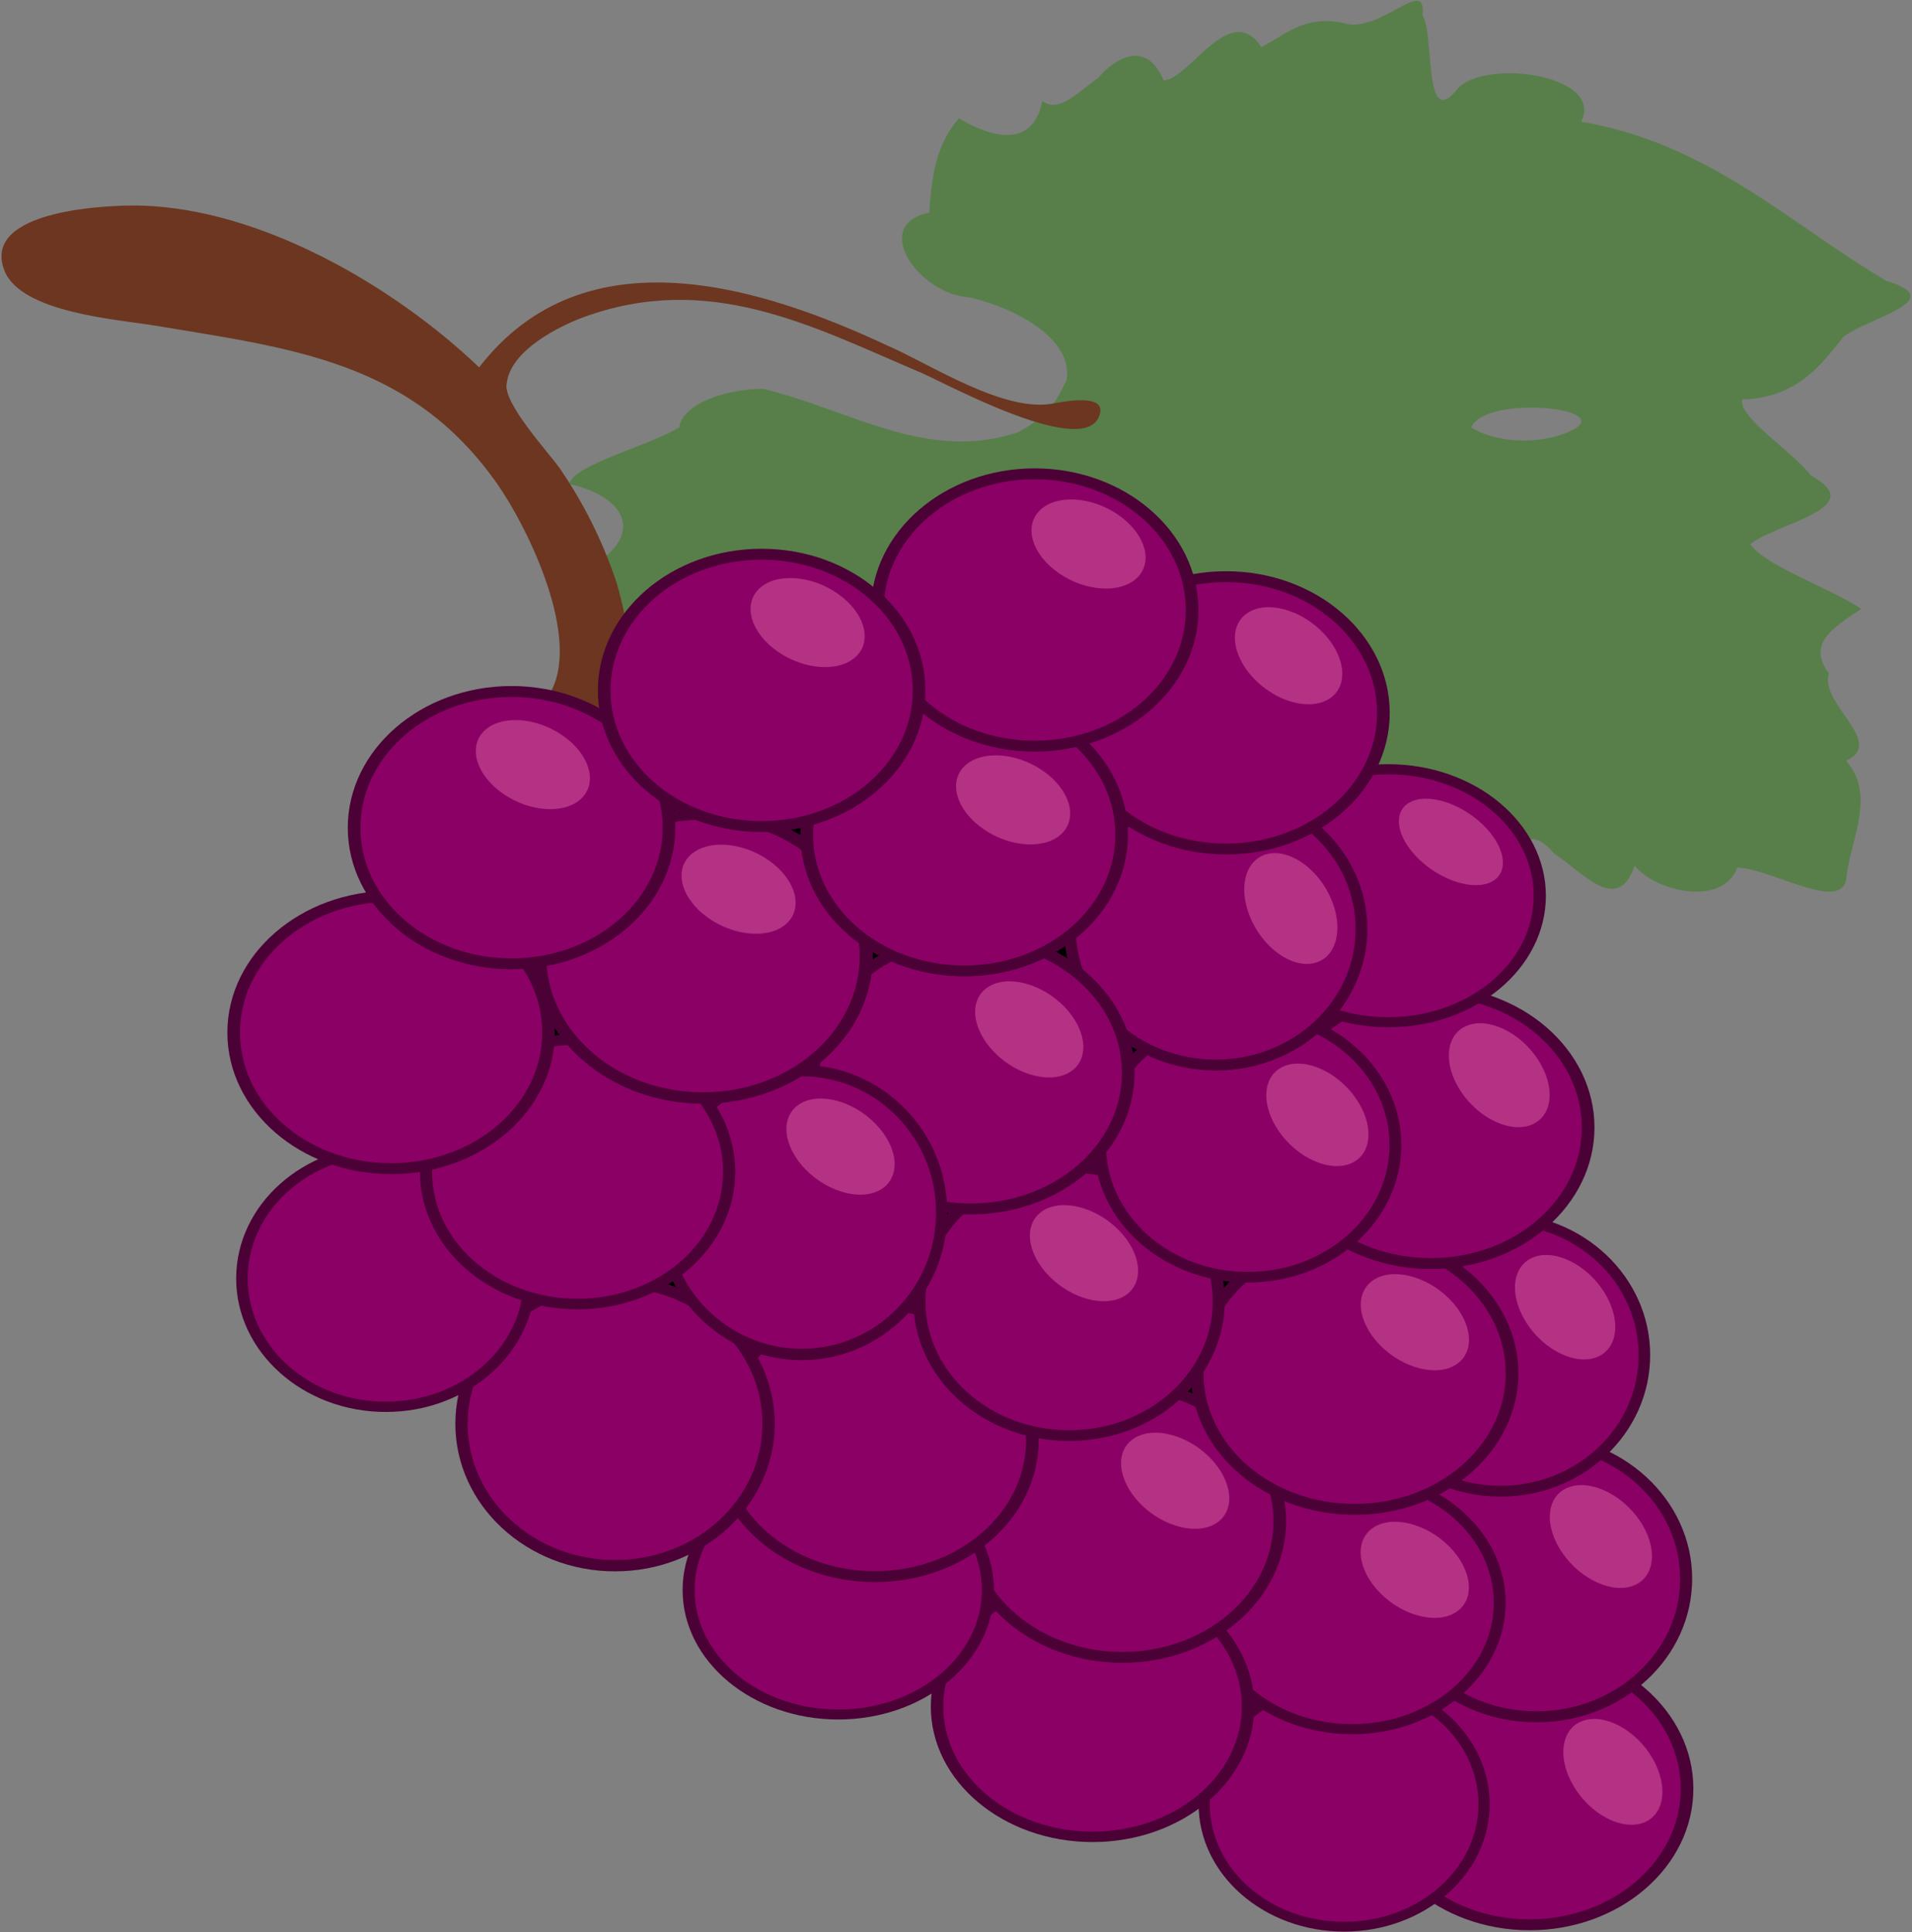 <?xml version="1.0" encoding="UTF-8" standalone="no"?>
<!-- Created with Inkscape (http://www.inkscape.org/) -->
<svg xmlns:dc="http://purl.org/dc/elements/1.1/" xmlns:cc="http://creativecommons.org/ns#" xmlns:rdf="http://www.w3.org/1999/02/22-rdf-syntax-ns#" xmlns:svg="http://www.w3.org/2000/svg" xmlns="http://www.w3.org/2000/svg" xmlns:xlink="http://www.w3.org/1999/xlink" xmlns:sodipodi="http://sodipodi.sourceforge.net/DTD/sodipodi-0.dtd" xmlns:inkscape="http://www.inkscape.org/namespaces/inkscape" inkscape:export-ydpi="72.000000" inkscape:export-xdpi="72.000000" inkscape:export-filename="P:\tmp\Cliparts Stocker\grape.png" sodipodi:docbase="/datas/Projs/Cliparts Stocker" sodipodi:docname="grape.svg" height="382" width="378" inkscape:version="0.46" sodipodi:version="0.32" id="svg1" inkscape:output_extension="org.inkscape.output.svg.inkscape" version="1.0">
  <rect width="100%" height="100%" fill="#808080" stroke="none"/>
  <defs id="defs3">
    <linearGradient id="linearGradient5521">
      <stop id="stop5522" offset="0" style="stop-color: rgb(55, 54, 32); stop-opacity: 0.784;"/>
      <stop id="stop5523" offset="1" style="stop-color: rgb(108, 54, 32); stop-opacity: 0;"/>
    </linearGradient>
    <linearGradient id="linearGradient3606">
      <stop id="stop3607" offset="0" style="stop-color: rgb(153, 60, 13); stop-opacity: 0.546;"/>
      <stop id="stop3608" offset="1" style="stop-color: rgb(145, 113, 60); stop-opacity: 0.268;"/>
    </linearGradient>
    <linearGradient id="linearGradient3592">
      <stop id="stop3593" offset="0" style="stop-color: rgb(166, 126, 13); stop-opacity: 0.887;"/>
      <stop id="stop3594" offset="1" style="stop-color: rgb(75, 150, 54); stop-opacity: 0.351;"/>
    </linearGradient>
    <linearGradient id="linearGradient6743">
      <stop id="stop6744" offset="0" style="stop-color: rgb(0, 0, 0); stop-opacity: 0.351;"/>
      <stop id="stop6745" offset="1" style="stop-color: rgb(255, 255, 255); stop-opacity: 0.01;"/>
    </linearGradient>
    <radialGradient fy="42.363" fx="428.588" r="162.686" cy="42.363" cx="428.588" id="radialGradient6779" xlink:href="#linearGradient3606" inkscape:collect="always" gradientTransform="scale(1.09, 0.918)" gradientUnits="userSpaceOnUse"/>
    <linearGradient inkscape:collect="always" xlink:href="#linearGradient5521" id="linearGradient2497" gradientUnits="userSpaceOnUse" gradientTransform="matrix(1.445, 0, 0, 0.692, -205.979, 12.802)" x1="191.512" y1="137.638" x2="263.304" y2="85.968"/>
    <linearGradient inkscape:collect="always" xlink:href="#linearGradient6743" id="linearGradient2537" gradientUnits="userSpaceOnUse" gradientTransform="matrix(1.142, 0, 0, 0.875, -205.979, 12.802)" x1="476.08" y1="120.731" x2="215.718" y2="0.122"/>
    <radialGradient inkscape:collect="always" xlink:href="#linearGradient3592" id="radialGradient2540" gradientUnits="userSpaceOnUse" gradientTransform="matrix(1.142, 0, 0, 0.875, -205.979, 12.802)" cx="368.873" cy="67.736" fx="368.873" fy="67.736" r="173.748"/>
    <radialGradient inkscape:collect="always" xlink:href="#linearGradient3606" id="radialGradient2547" gradientUnits="userSpaceOnUse" gradientTransform="matrix(1.451, -1.251, 1.289, 0.783, 228.882, 92.104)" cx="93.082" cy="85.563" fx="93.082" fy="85.563" r="43.404"/>
    <radialGradient inkscape:collect="always" xlink:href="#linearGradient3606" id="radialGradient2553" gradientUnits="userSpaceOnUse" gradientTransform="matrix(3.218, -2.777, 0.581, 0.353, 228.882, 92.104)" cx="42.075" cy="147.228" fx="42.075" fy="147.228" r="19.707"/>
    <radialGradient inkscape:collect="always" xlink:href="#linearGradient3606" id="radialGradient2559" gradientUnits="userSpaceOnUse" gradientTransform="matrix(0.389, -0.335, 4.813, 2.923, 228.882, 92.104)" cx="253.931" cy="26.283" fx="253.931" fy="26.283" r="24.037"/>
    <radialGradient inkscape:collect="always" xlink:href="#linearGradient3606" id="radialGradient2565" gradientUnits="userSpaceOnUse" gradientTransform="matrix(1.091, -0.941, 1.714, 1.041, 228.882, 92.104)" cx="62.223" cy="67.767" fx="62.223" fy="67.767" r="45.731"/>
    <radialGradient inkscape:collect="always" xlink:href="#linearGradient3606" id="radialGradient2571" gradientUnits="userSpaceOnUse" gradientTransform="matrix(3.582, -3.09, 0.522, 0.317, 228.882, 92.104)" cx="17.184" cy="175.217" fx="17.184" fy="175.217" r="17.117"/>
    <radialGradient inkscape:collect="always" xlink:href="#linearGradient3592" id="radialGradient3770" gradientUnits="userSpaceOnUse" gradientTransform="matrix(1.142, 0, 0, 0.875, -205.979, 12.802)" cx="368.873" cy="67.736" fx="368.873" fy="67.736" r="173.748"/>
    <linearGradient inkscape:collect="always" xlink:href="#linearGradient6743" id="linearGradient3772" gradientUnits="userSpaceOnUse" gradientTransform="matrix(1.142, 0, 0, 0.875, -205.979, 12.802)" x1="476.08" y1="120.731" x2="215.718" y2="0.122"/>
    <radialGradient inkscape:collect="always" xlink:href="#linearGradient3606" id="radialGradient3774" gradientUnits="userSpaceOnUse" gradientTransform="matrix(0.389, -0.335, 4.813, 2.923, 228.882, 92.104)" cx="253.931" cy="26.283" fx="253.931" fy="26.283" r="24.037"/>
    <radialGradient inkscape:collect="always" xlink:href="#linearGradient3606" id="radialGradient3776" gradientUnits="userSpaceOnUse" gradientTransform="matrix(1.451, -1.251, 1.289, 0.783, 228.882, 92.104)" cx="93.082" cy="85.563" fx="93.082" fy="85.563" r="43.404"/>
    <radialGradient inkscape:collect="always" xlink:href="#linearGradient3606" id="radialGradient3778" gradientUnits="userSpaceOnUse" gradientTransform="matrix(3.218, -2.777, 0.581, 0.353, 228.882, 92.104)" cx="42.075" cy="147.228" fx="42.075" fy="147.228" r="19.707"/>
    <radialGradient inkscape:collect="always" xlink:href="#linearGradient3606" id="radialGradient3780" gradientUnits="userSpaceOnUse" gradientTransform="matrix(3.582, -3.09, 0.522, 0.317, 228.882, 92.104)" cx="17.184" cy="175.217" fx="17.184" fy="175.217" r="17.117"/>
    <radialGradient inkscape:collect="always" xlink:href="#linearGradient3606" id="radialGradient3782" gradientUnits="userSpaceOnUse" gradientTransform="matrix(1.091, -0.941, 1.714, 1.041, 228.882, 92.104)" cx="62.223" cy="67.767" fx="62.223" fy="67.767" r="45.731"/>
    <radialGradient inkscape:collect="always" xlink:href="#linearGradient3606" id="radialGradient3784" gradientUnits="userSpaceOnUse" gradientTransform="scale(1.09, 0.918)" cx="428.588" cy="42.363" fx="428.588" fy="42.363" r="162.686"/>
    <linearGradient inkscape:collect="always" xlink:href="#linearGradient5521" id="linearGradient3786" gradientUnits="userSpaceOnUse" gradientTransform="matrix(1.445, 0, 0, 0.692, -205.979, 12.802)" x1="191.512" y1="137.638" x2="263.304" y2="85.968"/>
  </defs>
  <sodipodi:namedview inkscape:current-layer="svg1" inkscape:window-y="-4" inkscape:window-x="-4" inkscape:window-height="1003" inkscape:window-width="1680" inkscape:cy="191" inkscape:cx="189" inkscape:zoom="2.1125654" inkscape:pageshadow="2" inkscape:pageopacity="0.0" borderopacity="1.0" bordercolor="#666666" pagecolor="#ffffff" id="base" showgrid="false"/>
  <g id="g3682" transform="translate(-3.20091e-06, 0.034)">
    <path sodipodi:nodetypes="ccccccccccccccccccccccccccccccccccccccccccccccccccccc" id="path5" d="M 201.296,85.42 C 183.297,91.415 168.244,81.037 150.86,76.821 C 142.864,76.926 134.888,79.973 134.298,84.464 C 128.058,88.199 113.284,91.863 112.547,95.643 C 123.513,98.155 127.031,105.034 118.204,111.142 C 112.149,116.736 104.175,122.744 118.559,123.926 C 122.856,127.505 116.304,141.275 121.2,141.227 C 131.241,138.525 124.715,148.847 131.84,151.21 C 133.948,155.264 130.318,166.269 140.283,158.9 C 148.667,152.6 165.233,144.513 174.28,145.716 C 169.412,151.523 160.901,156.537 162.074,163.969 C 160.005,169.199 162.579,169.308 167.597,171.25 C 166.511,177.464 175.202,193.728 185.142,184.721 C 194.407,181.679 192.994,197.501 204.615,195.502 C 215.014,190.835 221.423,201.226 228.67,201.877 C 232.929,194.397 239.953,197.929 245.63,202.496 C 253.909,196.959 270.413,209.181 273.104,203.11 C 273.009,196.778 266.528,188.275 275.365,185.827 C 268.184,180.293 261.735,174.152 259.843,166.365 C 259.21,158.92 263.774,175.067 268.952,167.633 C 276.602,168.544 284.962,178.69 291.197,176.078 C 296.39,172.592 300.486,160.408 307.154,168.621 C 313.191,172.604 319.705,180.844 323.177,171.13 C 327.424,176.305 340.615,179.257 343.467,171.472 C 350.46,171.71 364.922,181.021 365.084,172.963 C 366.159,165.204 370.768,156.94 364.97,150.345 C 372.921,146.707 359.707,139.24 361.559,133.069 C 357.191,127.149 362.355,124.104 367.985,120.325 C 361.415,116.063 348.822,111.745 346.022,107.517 C 351.71,103.205 369.661,100.339 358.046,93.988 C 354.391,89.21 343.619,82.484 344.438,78.932 C 355.606,78.626 360.345,71.619 364.515,66.494 C 369.233,62.818 385.748,59.322 372.923,55.486 C 353.803,44.197 337.815,28.3 312.588,24.018 C 317.432,14.467 291.935,11.219 287.595,18.204 C 281.42,25.045 283.62,6.747 281.244,3.011 C 282.104,-5.171 272.918,6.81 265.566,4.521 C 257.9,2.869 254.101,6.839 249.36,9.297 C 243.235,-0.166 235.112,15.703 230.036,15.875 C 227.305,9.05 221.921,9.872 217.058,15.386 C 212.815,18.509 209.138,22.346 206.069,19.901 C 204.383,28.516 197.389,27.973 189.6,23.375 C 184.493,28.965 184.115,36.783 183.708,42.006 C 171.964,44.332 181.643,58.222 191.723,58.76 C 201.502,61.078 212.148,67.213 210.876,75.066 C 208.402,80.225 206.821,82.311 201.296,85.42 z M 290.847,84.475 C 293.876,77.479 323.303,80.978 308.433,85.98 C 302.728,87.754 295.73,87.382 290.847,84.475 z M 238.424,142.871 C 243.764,140.678 251.867,135.127 248.527,143.483 C 247.887,147.11 249.382,155.986 244.323,148.756 C 242.357,146.794 240.391,144.833 238.424,142.871 z" style="fill: rgb(88, 127, 74); fill-opacity: 1; stroke: none;"/>
    <path sodipodi:nodetypes="ccccccccccccccccccccccccccccccccccccccccccccccccccccc" id="path2960" d="M 201.296,85.42 C 183.297,91.415 168.244,81.037 150.86,76.821 C 142.864,76.926 134.888,79.973 134.298,84.464 C 128.058,88.199 113.284,91.863 112.547,95.643 C 123.513,98.155 127.031,105.034 118.204,111.142 C 112.149,116.736 104.175,122.744 118.559,123.926 C 122.856,127.505 116.304,141.275 121.2,141.227 C 131.241,138.525 124.715,148.847 131.84,151.21 C 133.948,155.264 130.318,166.269 140.283,158.9 C 148.667,152.6 165.233,144.513 174.28,145.716 C 169.412,151.523 160.901,156.537 162.074,163.969 C 160.005,169.199 162.579,169.308 167.597,171.25 C 166.511,177.464 175.202,193.728 185.142,184.721 C 194.407,181.679 192.994,197.501 204.615,195.502 C 215.014,190.835 221.423,201.226 228.67,201.877 C 232.929,194.397 239.953,197.929 245.63,202.496 C 253.909,196.959 270.413,209.181 273.104,203.11 C 273.009,196.778 266.528,188.275 275.365,185.827 C 268.184,180.293 261.735,174.152 259.843,166.365 C 259.21,158.92 263.774,175.067 268.952,167.633 C 276.602,168.544 284.962,178.69 291.197,176.078 C 296.39,172.592 300.486,160.408 307.154,168.621 C 313.191,172.604 319.705,180.844 323.177,171.13 C 327.424,176.305 340.615,179.257 343.467,171.472 C 350.46,171.71 364.922,181.021 365.084,172.963 C 366.159,165.204 370.768,156.94 364.97,150.345 C 372.921,146.707 359.707,139.24 361.559,133.069 C 357.191,127.149 362.355,124.104 367.985,120.325 C 361.415,116.063 348.822,111.745 346.022,107.517 C 351.71,103.205 369.661,100.339 358.046,93.988 C 354.391,89.21 343.619,82.484 344.438,78.932 C 355.606,78.626 360.345,71.619 364.515,66.494 C 369.233,62.818 385.748,59.322 372.923,55.486 C 353.803,44.197 337.815,28.3 312.588,24.018 C 317.432,14.467 291.935,11.219 287.595,18.204 C 281.42,25.045 283.62,6.747 281.244,3.011 C 282.104,-5.171 272.918,6.81 265.566,4.521 C 257.9,2.869 254.101,6.839 249.36,9.297 C 243.235,-0.166 235.112,15.703 230.036,15.875 C 227.305,9.05 221.921,9.872 217.058,15.386 C 212.815,18.509 209.138,22.346 206.069,19.901 C 204.383,28.516 197.389,27.973 189.6,23.375 C 184.493,28.965 184.115,36.783 183.708,42.006 C 171.964,44.332 181.643,58.222 191.723,58.76 C 201.502,61.078 212.148,67.213 210.876,75.066 C 208.402,80.225 206.821,82.311 201.296,85.42 z M 290.847,84.475 C 293.876,77.479 323.303,80.978 308.433,85.98 C 302.728,87.754 295.73,87.382 290.847,84.475 z M 238.424,142.871 C 243.764,140.678 251.867,135.127 248.527,143.483 C 247.887,147.11 249.382,155.986 244.323,148.756 C 242.357,146.794 240.391,144.833 238.424,142.871 z" style="fill: url(#radialGradient3770) rgb(0, 0, 0); fill-opacity: 1; stroke: none;"/>
    <path sodipodi:nodetypes="ccccccccccccccccccccccccccccccccccccccccccccccccccccc" id="path4264" d="M 201.296,85.42 C 183.297,91.415 168.244,81.037 150.86,76.821 C 142.864,76.926 134.888,79.973 134.298,84.464 C 128.058,88.199 113.284,91.863 112.547,95.643 C 123.513,98.155 127.031,105.034 118.204,111.142 C 112.149,116.736 104.175,122.744 118.559,123.926 C 122.856,127.505 116.304,141.275 121.2,141.227 C 131.241,138.525 124.715,148.847 131.84,151.21 C 133.948,155.264 130.318,166.269 140.283,158.9 C 148.667,152.6 165.233,144.513 174.28,145.716 C 169.412,151.523 160.901,156.537 162.074,163.969 C 160.005,169.199 162.579,169.308 167.597,171.25 C 166.511,177.464 175.202,193.728 185.142,184.721 C 194.407,181.679 192.994,197.501 204.615,195.502 C 215.014,190.835 221.423,201.226 228.67,201.877 C 232.929,194.397 239.953,197.929 245.63,202.496 C 253.909,196.959 270.413,209.181 273.104,203.11 C 273.009,196.778 266.528,188.275 275.365,185.827 C 268.184,180.293 261.735,174.152 259.843,166.365 C 259.21,158.92 263.774,175.067 268.952,167.633 C 276.602,168.544 284.962,178.69 291.197,176.078 C 296.39,172.592 300.486,160.408 307.154,168.621 C 313.191,172.604 319.705,180.844 323.177,171.13 C 327.424,176.305 340.615,179.257 343.467,171.472 C 350.46,171.71 364.922,181.021 365.084,172.963 C 366.159,165.204 370.768,156.94 364.97,150.345 C 372.921,146.707 359.707,139.24 361.559,133.069 C 357.191,127.149 362.355,124.104 367.985,120.325 C 361.415,116.063 348.822,111.745 346.022,107.517 C 351.71,103.205 369.661,100.339 358.046,93.988 C 354.391,89.21 343.619,82.484 344.438,78.932 C 355.606,78.626 360.345,71.619 364.515,66.494 C 369.233,62.818 385.748,59.322 372.923,55.486 C 353.803,44.197 337.815,28.3 312.588,24.018 C 317.432,14.467 291.935,11.219 287.595,18.204 C 281.42,25.045 283.62,6.747 281.244,3.011 C 282.104,-5.171 272.918,6.81 265.566,4.521 C 257.9,2.869 254.101,6.839 249.36,9.297 C 243.235,-0.166 235.112,15.703 230.036,15.875 C 227.305,9.05 221.921,9.872 217.058,15.386 C 212.815,18.509 209.138,22.346 206.069,19.901 C 204.383,28.516 197.389,27.973 189.6,23.375 C 184.493,28.965 184.115,36.783 183.708,42.006 C 171.964,44.332 181.643,58.222 191.723,58.76 C 201.502,61.078 212.148,67.213 210.876,75.066 C 208.402,80.225 206.821,82.311 201.296,85.42 z M 290.847,84.475 C 293.876,77.479 323.303,80.978 308.433,85.98 C 302.728,87.754 295.73,87.382 290.847,84.475 z M 238.424,142.871 C 243.764,140.678 251.867,135.127 248.527,143.483 C 247.887,147.11 249.382,155.986 244.323,148.756 C 242.357,146.794 240.391,144.833 238.424,142.871 z" style="fill: url(#linearGradient3772) rgb(0, 0, 0); fill-opacity: 1; stroke: none;"/>
    <path id="path4322" d="M 143.108,134.233 L 283.451,201.383 L 283.451,201.383 L 311.935,353.091 L 136.375,291.413 L 148.286,275.993 L 123.946,265.051 L 63.873,232.222 L 143.108,134.233 z" style="fill: rgb(0, 0, 0); fill-opacity: 1; fill-rule: evenodd; stroke: none; stroke-width: 1pt; stroke-linecap: butt; stroke-linejoin: miter; stroke-opacity: 1;"/>
    <g transform="translate(-205.979, 12.802)" style="fill: none; stroke: url(#radialGradient3784) rgb(0, 0, 0); stroke-width: 1.25; marker-end: none; stroke-miterlimit: 4; stroke-opacity: 1;" id="g3595">
      <path id="path1321" d="M 416.103,68.918 C 415.869,69.128 415.78,69.404 415.863,69.667 C 415.945,69.93 416.19,70.152 416.526,70.268 C 461.521,86.499 530.251,118.523 559.216,148.6 C 559.6,149.007 560.367,149.113 560.931,148.835 C 561.494,148.558 561.64,148.002 561.256,147.594 C 531.725,116.931 462.883,85.019 417.633,68.696 C 417.116,68.493 416.472,68.586 416.103,68.918 L 416.103,68.918 z" style="fill: url(#radialGradient3774) rgb(0, 0, 0); fill-opacity: 1; fill-rule: evenodd; stroke: none; stroke-linecap: round; stroke-linejoin: round; stroke-opacity: 1;"/>
      <path id="path1322" d="M 416.742,69.19 C 416.453,69.547 416.544,70.001 416.962,70.282 C 417.38,70.564 418.012,70.597 418.483,70.363 C 459.449,53.892 510.593,43.497 557.56,46.19 C 558.234,46.233 558.829,45.873 558.889,45.386 C 558.95,44.898 558.453,44.467 557.779,44.423 C 510.183,41.695 458.597,52.193 417.258,68.813 C 417.036,68.898 416.856,69.029 416.742,69.19 L 416.742,69.19 z" style="fill: url(#radialGradient3776) rgb(0, 0, 0); fill-opacity: 1; fill-rule: evenodd; stroke: none; stroke-linecap: round; stroke-linejoin: round; stroke-opacity: 1;"/>
      <path id="path1323" d="M 460.56,13.28 C 441.407,29.719 425.604,48.208 416.376,69.026 C 416.182,69.496 416.551,69.991 417.201,70.131 C 417.851,70.272 418.534,70.004 418.728,69.534 C 430.874,42.134 454.547,18.822 482.452,-1.218 C 482.936,-1.56 482.946,-2.121 482.474,-2.471 C 482.002,-2.822 481.227,-2.829 480.743,-2.487 C 473.721,2.556 466.944,7.8 460.56,13.28 z" style="fill: url(#radialGradient3778) rgb(0, 0, 0); fill-opacity: 1; fill-rule: evenodd; stroke: none; stroke-linecap: round; stroke-linejoin: round; stroke-opacity: 1;"/>
      <path id="path1324" d="M 374.817,97.13 C 362.931,108.166 353.493,120.574 347.596,133.714 C 347.43,134.02 347.512,134.367 347.808,134.615 C 348.105,134.863 348.568,134.972 349.009,134.896 C 349.45,134.821 349.798,134.574 349.91,134.256 C 361.507,108.412 387.214,85.433 418.016,70.08 C 418.567,69.794 418.693,69.24 418.299,68.841 C 417.904,68.443 417.139,68.351 416.588,68.637 C 400.981,76.416 386.702,86.094 374.817,97.13 z" style="fill: url(#radialGradient3780) rgb(0, 0, 0); fill-opacity: 1; fill-rule: evenodd; stroke: none; stroke-linecap: round; stroke-linejoin: round; stroke-opacity: 1;"/>
      <path id="path1325" d="M 416.557,68.733 C 407.759,80.733 407.223,96.511 411.2,112.037 C 415.167,127.526 423.685,142.793 433.374,153.879 C 433.397,153.905 433.405,153.943 433.428,153.969 C 441.243,164.403 446.202,168.912 450.556,176.229 C 450.825,176.678 451.547,176.885 452.168,176.69 C 452.789,176.495 453.074,175.973 452.805,175.523 C 448.315,167.978 443.317,163.476 435.522,153.054 C 435.507,153.045 435.491,153.035 435.475,153.026 C 425.956,142.159 417.494,126.982 413.579,111.698 C 409.665,96.415 410.288,81.027 418.689,69.568 C 418.949,69.289 418.967,68.929 418.737,68.637 C 418.507,68.345 418.069,68.174 417.606,68.194 C 417.143,68.214 416.736,68.423 416.557,68.733 z" style="fill: url(#radialGradient3782) rgb(0, 0, 0); fill-opacity: 1; fill-rule: evenodd; stroke: none; stroke-linecap: round; stroke-linejoin: round; stroke-opacity: 1;"/>
    </g>
    <path id="path2621" d="M 333.493,353.528 C 333.493,368.385 319.544,380.443 302.356,380.443 C 285.168,380.443 271.219,368.385 271.219,353.528 C 271.219,338.671 285.168,326.613 302.356,326.613 C 319.544,326.613 333.493,338.671 333.493,353.528 z" style="fill: rgb(139, 0, 101); fill-opacity: 1; fill-rule: evenodd; stroke: none; stroke-width: 2.324; stroke-linecap: round; stroke-linejoin: round; stroke-miterlimit: 4; stroke-opacity: 1;"/>
    <path id="path4228" d="M 302.402,325.555 C 284.538,325.555 270.027,338.126 270.027,353.568 C 270.027,369.01 284.538,381.553 302.402,381.553 C 320.266,381.553 334.777,369.01 334.777,353.568 C 334.777,338.126 320.266,325.555 302.402,325.555 z M 302.402,327.716 C 318.914,327.716 332.277,339.295 332.277,353.568 C 332.277,367.84 318.914,379.392 302.402,379.392 C 285.891,379.392 272.527,367.84 272.527,353.568 C 272.527,339.295 285.891,327.716 302.402,327.716 z" style="fill: rgb(75, 1, 54); fill-opacity: 1; fill-rule: evenodd; stroke: none; stroke-width: 2.5; stroke-linecap: round; stroke-linejoin: round; stroke-miterlimit: 4; stroke-opacity: 1;"/>
    <path id="path2623" d="M 333.313,312.029 C 333.313,327.098 320.054,339.327 303.716,339.327 C 287.378,339.327 274.118,327.098 274.118,312.029 C 274.118,296.961 287.378,284.731 303.716,284.731 C 320.054,284.731 333.313,296.961 333.313,312.029 z" style="fill: rgb(139, 0, 101); fill-opacity: 1; fill-rule: evenodd; stroke: none; stroke-width: 2.282; stroke-linecap: round; stroke-linejoin: round; stroke-miterlimit: 4; stroke-opacity: 1;"/>
    <path id="path4245" d="M 303.762,283.658 C 286.781,283.658 272.988,296.407 272.988,312.069 C 272.988,327.73 286.781,340.452 303.762,340.452 C 320.743,340.452 334.537,327.73 334.537,312.069 C 334.537,296.407 320.743,283.658 303.762,283.658 z M 303.762,285.85 C 319.457,285.85 332.16,297.593 332.16,312.069 C 332.16,326.544 319.457,338.261 303.762,338.261 C 288.067,338.261 275.364,326.544 275.364,312.069 C 275.364,297.593 288.067,285.85 303.762,285.85 z" style="fill: rgb(75, 1, 54); fill-opacity: 1; fill-rule: evenodd; stroke: none; stroke-width: 2.5; stroke-linecap: round; stroke-linejoin: round; stroke-miterlimit: 4; stroke-opacity: 1;"/>
    <path id="path2625" d="M 293.36,356.58 C 293.36,369.958 280.962,380.816 265.686,380.816 C 250.41,380.816 238.012,369.958 238.012,356.58 C 238.012,343.201 250.41,332.343 265.686,332.343 C 280.962,332.343 293.36,343.201 293.36,356.58 z" style="fill: rgb(139, 0, 101); fill-opacity: 1; fill-rule: evenodd; stroke: none; stroke-width: 2.079; stroke-linecap: round; stroke-linejoin: round; stroke-miterlimit: 4; stroke-opacity: 1;"/>
    <path id="path4248" d="M 265.733,331.394 C 249.856,331.394 236.959,342.713 236.959,356.619 C 236.959,370.524 249.856,381.819 265.733,381.819 C 281.609,381.819 294.506,370.524 294.506,356.619 C 294.506,342.713 281.609,331.394 265.733,331.394 z M 265.733,333.34 C 280.407,333.34 292.284,343.766 292.284,356.619 C 292.284,369.471 280.407,379.873 265.733,379.873 C 251.058,379.873 239.181,369.471 239.181,356.619 C 239.181,343.766 251.058,333.34 265.733,333.34 z" style="fill: rgb(75, 1, 54); fill-opacity: 1; fill-rule: evenodd; stroke: none; stroke-width: 2.5; stroke-linecap: round; stroke-linejoin: round; stroke-miterlimit: 4; stroke-opacity: 1;"/>
    <path id="path2627" d="M 325.06,267.814 C 325.06,282.672 312.318,294.73 296.617,294.73 C 280.917,294.73 268.174,282.672 268.174,267.814 C 268.174,252.957 280.917,240.899 296.617,240.899 C 312.318,240.899 325.06,252.957 325.06,267.814 z" style="fill: rgb(139, 0, 101); fill-opacity: 1; fill-rule: evenodd; stroke: none; stroke-width: 2.222; stroke-linecap: round; stroke-linejoin: round; stroke-miterlimit: 4; stroke-opacity: 1;"/>
    <path id="path4254" d="M 296.664,239.842 C 280.345,239.842 267.09,252.412 267.09,267.854 C 267.09,283.296 280.345,295.84 296.664,295.84 C 312.982,295.84 326.238,283.296 326.238,267.854 C 326.238,252.412 312.982,239.842 296.664,239.842 z M 296.664,242.003 C 311.747,242.003 323.954,253.582 323.954,267.854 C 323.954,282.127 311.747,293.679 296.664,293.679 C 281.581,293.679 269.373,282.127 269.373,267.854 C 269.373,253.582 281.581,242.003 296.664,242.003 z" style="fill: rgb(75, 1, 54); fill-opacity: 1; fill-rule: evenodd; stroke: none; stroke-width: 2.5; stroke-linecap: round; stroke-linejoin: round; stroke-miterlimit: 4; stroke-opacity: 1;"/>
    <path id="path2629" d="M 296.454,316.771 C 296.454,330.573 283.368,341.774 267.243,341.774 C 251.118,341.774 238.031,330.573 238.031,316.771 C 238.031,302.97 251.118,291.769 267.243,291.769 C 283.368,291.769 296.454,302.97 296.454,316.771 z" style="fill: rgb(139, 0, 101); fill-opacity: 1; fill-rule: evenodd; stroke: none; stroke-width: 2.17; stroke-linecap: round; stroke-linejoin: round; stroke-miterlimit: 4; stroke-opacity: 1;"/>
    <path id="path4251" d="M 267.289,290.788 C 250.53,290.788 236.916,302.466 236.916,316.81 C 236.916,331.155 250.53,342.807 267.289,342.807 C 284.049,342.807 297.662,331.155 297.662,316.81 C 297.662,302.466 284.049,290.788 267.289,290.788 z M 267.289,292.796 C 282.78,292.796 295.317,303.552 295.317,316.81 C 295.317,330.069 282.78,340.8 267.289,340.8 C 251.799,340.8 239.261,330.069 239.261,316.81 C 239.261,303.552 251.799,292.796 267.289,292.796 z" style="fill: rgb(75, 1, 54); fill-opacity: 1; fill-rule: evenodd; stroke: none; stroke-width: 2.5; stroke-linecap: round; stroke-linejoin: round; stroke-miterlimit: 4; stroke-opacity: 1;"/>
    <path id="path2631" d="M 246.702,337.288 C 246.702,351.512 232.925,363.056 215.95,363.056 C 198.974,363.056 185.197,351.512 185.197,337.288 C 185.197,323.065 198.974,311.521 215.95,311.521 C 232.925,311.521 246.702,323.065 246.702,337.288 z" style="fill: rgb(139, 0, 101); fill-opacity: 1; fill-rule: evenodd; stroke: none; stroke-width: 2.26; stroke-linecap: round; stroke-linejoin: round; stroke-miterlimit: 4; stroke-opacity: 1;"/>
    <path id="path4260" d="M 215.996,310.51 C 198.353,310.51 184.021,322.544 184.021,337.328 C 184.021,352.111 198.353,364.119 215.996,364.119 C 233.639,364.119 247.971,352.111 247.971,337.328 C 247.971,322.544 233.639,310.51 215.996,310.51 z M 215.996,312.579 C 232.303,312.579 245.502,323.664 245.502,337.328 C 245.502,350.992 232.303,362.051 215.996,362.051 C 199.689,362.051 186.49,350.992 186.49,337.328 C 186.49,323.664 199.689,312.579 215.996,312.579 z" style="fill: rgb(75, 1, 54); fill-opacity: 1; fill-rule: evenodd; stroke: none; stroke-width: 2.5; stroke-linecap: round; stroke-linejoin: round; stroke-miterlimit: 4; stroke-opacity: 1;"/>
    <path id="path2633" d="M 252.977,300.662 C 252.977,315.519 239.028,327.577 221.84,327.577 C 204.653,327.577 190.703,315.519 190.703,300.662 C 190.703,285.804 204.653,273.746 221.84,273.746 C 239.028,273.746 252.977,285.804 252.977,300.662 z" style="fill: rgb(139, 0, 101); fill-opacity: 1; fill-rule: evenodd; stroke: none; stroke-width: 2.324; stroke-linecap: round; stroke-linejoin: round; stroke-miterlimit: 4; stroke-opacity: 1;"/>
    <path id="path4263" d="M 221.887,272.689 C 204.023,272.689 189.512,285.259 189.512,300.701 C 189.512,316.143 204.023,328.687 221.887,328.687 C 239.751,328.687 254.262,316.143 254.262,300.701 C 254.262,285.259 239.751,272.689 221.887,272.689 z M 221.887,274.85 C 238.398,274.85 251.762,286.429 251.762,300.701 C 251.762,314.974 238.398,326.526 221.887,326.526 C 205.376,326.526 192.012,314.974 192.012,300.701 C 192.012,286.429 205.376,274.85 221.887,274.85 z" style="fill: rgb(75, 1, 54); fill-opacity: 1; fill-rule: evenodd; stroke: none; stroke-width: 2.5; stroke-linecap: round; stroke-linejoin: round; stroke-miterlimit: 4; stroke-opacity: 1;"/>
    <path id="path2639" d="M 195.274,314.25 C 195.274,327.84 182.015,338.87 165.677,338.87 C 149.339,338.87 136.079,327.84 136.079,314.25 C 136.079,300.661 149.339,289.631 165.677,289.631 C 182.015,289.631 195.274,300.661 195.274,314.25 z" style="fill: rgb(139, 0, 101); fill-opacity: 1; fill-rule: evenodd; stroke: none; stroke-width: 2.167; stroke-linecap: round; stroke-linejoin: round; stroke-miterlimit: 4; stroke-opacity: 1;"/>
    <path id="path2635" d="M 298.899,271.402 C 298.899,286.259 284.95,298.317 267.762,298.317 C 250.574,298.317 236.625,286.259 236.625,271.402 C 236.625,256.545 250.574,244.487 267.762,244.487 C 284.95,244.487 298.899,256.545 298.899,271.402 z" style="fill: rgb(139, 0, 101); fill-opacity: 1; fill-rule: evenodd; stroke: none; stroke-width: 2.324; stroke-linecap: round; stroke-linejoin: round; stroke-miterlimit: 4; stroke-opacity: 1;"/>
    <path id="path4257" d="M 267.808,243.429 C 249.945,243.429 235.433,256 235.433,271.442 C 235.433,286.884 249.945,299.427 267.808,299.427 C 285.672,299.427 300.183,286.884 300.183,271.442 C 300.183,256 285.672,243.429 267.808,243.429 z M 267.808,245.59 C 284.32,245.59 297.683,257.169 297.683,271.442 C 297.683,285.715 284.32,297.266 267.808,297.266 C 251.297,297.266 237.933,285.715 237.933,271.442 C 237.933,257.169 251.297,245.59 267.808,245.59 z" style="fill: rgb(75, 1, 54); fill-opacity: 1; fill-rule: evenodd; stroke: none; stroke-width: 2.5; stroke-linecap: round; stroke-linejoin: round; stroke-miterlimit: 4; stroke-opacity: 1;"/>
    <path id="path2637" d="M 313.941,222.811 C 313.941,237.669 299.992,249.727 282.804,249.727 C 265.617,249.727 251.667,237.669 251.667,222.811 C 251.667,207.954 265.617,195.896 282.804,195.896 C 299.992,195.896 313.941,207.954 313.941,222.811 z" style="fill: rgb(139, 0, 101); fill-opacity: 1; fill-rule: evenodd; stroke: none; stroke-width: 2.324; stroke-linecap: round; stroke-linejoin: round; stroke-miterlimit: 4; stroke-opacity: 1;"/>
    <path id="path4269" d="M 282.851,194.839 C 264.987,194.839 250.476,207.409 250.476,222.851 C 250.476,238.293 264.987,250.837 282.851,250.837 C 300.715,250.837 315.226,238.293 315.226,222.851 C 315.226,207.409 300.715,194.839 282.851,194.839 z M 282.851,197 C 299.362,197 312.726,208.578 312.726,222.851 C 312.726,237.124 299.362,248.676 282.851,248.676 C 266.339,248.676 252.976,237.124 252.976,222.851 C 252.976,208.578 266.339,197 282.851,197 z" style="fill: rgb(75, 1, 54); fill-opacity: 1; fill-rule: evenodd; stroke: none; stroke-width: 2.5; stroke-linecap: round; stroke-linejoin: round; stroke-miterlimit: 4; stroke-opacity: 1;"/>
    <path id="path4290" d="M 165.723,288.666 C 148.742,288.666 134.949,300.165 134.949,314.289 C 134.949,328.414 148.742,339.888 165.723,339.888 C 182.704,339.888 196.498,328.414 196.498,314.289 C 196.498,300.165 182.704,288.666 165.723,288.666 z M 165.723,290.643 C 181.418,290.643 194.121,301.234 194.121,314.289 C 194.121,327.345 181.418,337.911 165.723,337.911 C 150.028,337.911 137.325,327.345 137.325,314.289 C 137.325,301.234 150.028,290.643 165.723,290.643 z" style="fill: rgb(75, 1, 54); fill-opacity: 1; fill-rule: evenodd; stroke: none; stroke-width: 2.5; stroke-linecap: round; stroke-linejoin: round; stroke-miterlimit: 4; stroke-opacity: 1;"/>
    <path id="path2641" d="M 204.056,284.701 C 204.056,299.558 190.107,311.616 172.919,311.616 C 155.731,311.616 141.782,299.558 141.782,284.701 C 141.782,269.843 155.731,257.785 172.919,257.785 C 190.107,257.785 204.056,269.843 204.056,284.701 z" style="fill: rgb(139, 0, 101); fill-opacity: 1; fill-rule: evenodd; stroke: none; stroke-width: 2.324; stroke-linecap: round; stroke-linejoin: round; stroke-miterlimit: 4; stroke-opacity: 1;"/>
    <path id="path4293" d="M 172.965,256.728 C 155.101,256.728 140.59,269.299 140.59,284.74 C 140.59,300.182 155.101,312.726 172.965,312.726 C 190.829,312.726 205.34,300.182 205.34,284.74 C 205.34,269.299 190.829,256.728 172.965,256.728 z M 172.965,258.889 C 189.477,258.889 202.84,270.468 202.84,284.74 C 202.84,299.013 189.477,310.565 172.965,310.565 C 156.454,310.565 143.09,299.013 143.09,284.74 C 143.09,270.468 156.454,258.889 172.965,258.889 z" style="fill: rgb(75, 1, 54); fill-opacity: 1; fill-rule: evenodd; stroke: none; stroke-width: 2.5; stroke-linecap: round; stroke-linejoin: round; stroke-miterlimit: 4; stroke-opacity: 1;"/>
    <path id="path2643" d="M 151.91,281.382 C 151.91,296.875 138.307,309.448 121.545,309.448 C 104.784,309.448 91.181,296.875 91.181,281.382 C 91.181,265.889 104.784,253.315 121.545,253.315 C 138.307,253.315 151.91,265.889 151.91,281.382 z" style="fill: rgb(139, 0, 101); fill-opacity: 1; fill-rule: evenodd; stroke: none; stroke-width: 2.344; stroke-linecap: round; stroke-linejoin: round; stroke-miterlimit: 4; stroke-opacity: 1;"/>
    <path id="path4287" d="M 121.592,252.211 C 104.171,252.211 90.02,265.32 90.02,281.422 C 90.02,297.524 104.171,310.604 121.592,310.604 C 139.013,310.604 153.164,297.524 153.164,281.422 C 153.164,265.32 139.013,252.211 121.592,252.211 z M 121.592,254.465 C 137.694,254.465 150.726,266.539 150.726,281.422 C 150.726,296.305 137.694,308.351 121.592,308.351 C 105.49,308.351 92.458,296.305 92.458,281.422 C 92.458,266.539 105.49,254.465 121.592,254.465 z" style="fill: rgb(75, 1, 54); fill-opacity: 1; fill-rule: evenodd; stroke: none; stroke-width: 2.5; stroke-linecap: round; stroke-linejoin: round; stroke-miterlimit: 4; stroke-opacity: 1;"/>
    <path id="path2645" d="M 240.903,257.203 C 240.903,271.849 227.645,283.736 211.308,283.736 C 194.972,283.736 181.713,271.849 181.713,257.203 C 181.713,242.558 194.972,230.671 211.308,230.671 C 227.645,230.671 240.903,242.558 240.903,257.203 z" style="fill: rgb(139, 0, 101); fill-opacity: 1; fill-rule: evenodd; stroke: none; stroke-width: 2.25; stroke-linecap: round; stroke-linejoin: round; stroke-miterlimit: 4; stroke-opacity: 1;"/>
    <path id="path4296" d="M 211.355,229.629 C 194.375,229.629 180.583,242.021 180.583,257.243 C 180.583,272.465 194.375,284.831 211.355,284.831 C 228.334,284.831 242.126,272.465 242.126,257.243 C 242.126,242.021 228.334,229.629 211.355,229.629 z M 211.355,231.759 C 227.048,231.759 239.75,243.173 239.75,257.243 C 239.75,271.313 227.048,282.7 211.355,282.7 C 195.661,282.7 182.959,271.313 182.959,257.243 C 182.959,243.173 195.661,231.759 211.355,231.759 z" style="fill: rgb(75, 1, 54); fill-opacity: 1; fill-rule: evenodd; stroke: none; stroke-width: 2.5; stroke-linecap: round; stroke-linejoin: round; stroke-miterlimit: 4; stroke-opacity: 1;"/>
    <path id="path2649" d="M 275.841,226.279 C 275.841,240.714 262.754,252.429 246.629,252.429 C 230.503,252.429 217.416,240.714 217.416,226.279 C 217.416,211.844 230.503,200.129 246.629,200.129 C 262.754,200.129 275.841,211.844 275.841,226.279 z" style="fill: rgb(139, 0, 101); fill-opacity: 1; fill-rule: evenodd; stroke: none; stroke-width: 2.219; stroke-linecap: round; stroke-linejoin: round; stroke-miterlimit: 4; stroke-opacity: 1;"/>
    <path id="path4299" d="M 246.675,199.102 C 229.915,199.102 216.301,211.315 216.301,226.318 C 216.301,241.321 229.915,253.508 246.675,253.508 C 263.435,253.508 277.049,241.321 277.049,226.318 C 277.049,211.315 263.435,199.102 246.675,199.102 z M 246.675,201.202 C 262.166,201.202 274.704,212.451 274.704,226.318 C 274.704,240.185 262.166,251.408 246.675,251.408 C 231.184,251.408 218.646,240.185 218.646,226.318 C 218.646,212.451 231.184,201.202 246.675,201.202 z" style="fill: rgb(75, 1, 54); fill-opacity: 1; fill-rule: evenodd; stroke: none; stroke-width: 2.5; stroke-linecap: round; stroke-linejoin: round; stroke-miterlimit: 4; stroke-opacity: 1;"/>
    <path id="path2651" d="M 304.379,177.016 C 304.379,190.818 290.947,202.018 274.396,202.018 C 257.846,202.018 244.414,190.818 244.414,177.016 C 244.414,163.215 257.846,152.014 274.396,152.014 C 290.947,152.014 304.379,163.215 304.379,177.016 z" style="fill: rgb(139, 0, 101); fill-opacity: 1; fill-rule: evenodd; stroke: none; stroke-width: 2.198; stroke-linecap: round; stroke-linejoin: round; stroke-miterlimit: 4; stroke-opacity: 1;"/>
    <path id="path4266" d="M 274.443,151.034 C 257.241,151.034 243.268,162.711 243.268,177.056 C 243.268,191.4 257.241,203.052 274.443,203.052 C 291.644,203.052 305.617,191.4 305.617,177.056 C 305.617,162.711 291.644,151.034 274.443,151.034 z M 274.443,153.042 C 290.342,153.042 303.21,163.798 303.21,177.056 C 303.21,190.314 290.342,201.044 274.443,201.044 C 258.544,201.044 245.676,190.314 245.676,177.056 C 245.676,163.798 258.544,153.042 274.443,153.042 z" style="fill: rgb(75, 1, 54); fill-opacity: 1; fill-rule: evenodd; stroke: none; stroke-width: 2.5; stroke-linecap: round; stroke-linejoin: round; stroke-miterlimit: 4; stroke-opacity: 1;"/>
    <path id="path2655" d="M 269.13,183.566 C 269.13,198.424 256.215,210.483 240.303,210.483 C 224.391,210.483 211.477,198.424 211.477,183.566 C 211.477,168.707 224.391,156.648 240.303,156.648 C 256.215,156.648 269.13,168.707 269.13,183.566 z" style="fill: rgb(139, 0, 101); fill-opacity: 1; fill-rule: evenodd; stroke: none; stroke-width: 2.237; stroke-linecap: round; stroke-linejoin: round; stroke-miterlimit: 4; stroke-opacity: 1;"/>
    <path id="path4302" d="M 240.35,155.59 C 223.811,155.59 210.377,168.162 210.377,183.605 C 210.377,199.049 223.811,211.593 240.35,211.593 C 256.888,211.593 270.322,199.049 270.322,183.605 C 270.322,168.162 256.888,155.59 240.35,155.59 z M 240.35,157.751 C 255.636,157.751 268.008,169.331 268.008,183.605 C 268.008,197.879 255.636,209.432 240.35,209.432 C 225.064,209.432 212.692,197.879 212.692,183.605 C 212.692,169.331 225.064,157.751 240.35,157.751 z" style="fill: rgb(75, 1, 54); fill-opacity: 1; fill-rule: evenodd; stroke: none; stroke-width: 2.5; stroke-linecap: round; stroke-linejoin: round; stroke-miterlimit: 4; stroke-opacity: 1;"/>
    <path id="path2657" d="M 223.017,212.012 C 223.017,226.869 209.067,238.927 191.88,238.927 C 174.692,238.927 160.743,226.869 160.743,212.012 C 160.743,197.154 174.692,185.096 191.88,185.096 C 209.067,185.096 223.017,197.154 223.017,212.012 z" style="fill: rgb(139, 0, 101); fill-opacity: 1; fill-rule: evenodd; stroke: none; stroke-width: 2.324; stroke-linecap: round; stroke-linejoin: round; stroke-miterlimit: 4; stroke-opacity: 1;"/>
    <path id="path4305" d="M 191.926,184.039 C 174.062,184.039 159.551,196.609 159.551,212.051 C 159.551,227.493 174.062,240.037 191.926,240.037 C 209.79,240.037 224.301,227.493 224.301,212.051 C 224.301,196.609 209.79,184.039 191.926,184.039 z M 191.926,186.2 C 208.437,186.2 221.801,197.779 221.801,212.051 C 221.801,226.324 208.437,237.876 191.926,237.876 C 175.415,237.876 162.051,226.324 162.051,212.051 C 162.051,197.779 175.415,186.2 191.926,186.2 z" style="fill: rgb(75, 1, 54); fill-opacity: 1; fill-rule: evenodd; stroke: none; stroke-width: 2.5; stroke-linecap: round; stroke-linejoin: round; stroke-miterlimit: 4; stroke-opacity: 1;"/>
    <path id="path2659" d="M 186.128,239.646 C 186.128,255.13 173.727,267.696 158.446,267.696 C 143.166,267.696 130.764,255.13 130.764,239.646 C 130.764,224.162 143.166,211.596 158.446,211.596 C 173.727,211.596 186.128,224.162 186.128,239.646 z" style="fill: rgb(139, 0, 101); fill-opacity: 1; fill-rule: evenodd; stroke: none; stroke-width: 2.237; stroke-linecap: round; stroke-linejoin: round; stroke-miterlimit: 4; stroke-opacity: 1;"/>
    <path id="path4308" d="M 158.493,210.492 C 142.611,210.492 129.71,223.593 129.71,239.686 C 129.71,255.779 142.611,268.851 158.493,268.851 C 174.374,268.851 187.275,255.779 187.275,239.686 C 187.275,223.593 174.374,210.492 158.493,210.492 z M 158.493,212.744 C 173.172,212.744 185.053,224.811 185.053,239.686 C 185.053,254.56 173.172,266.599 158.493,266.599 C 143.814,266.599 131.933,254.56 131.933,239.686 C 131.933,224.811 143.814,212.744 158.493,212.744 z" style="fill: rgb(75, 1, 54); fill-opacity: 1; fill-rule: evenodd; stroke: none; stroke-width: 2.5; stroke-linecap: round; stroke-linejoin: round; stroke-miterlimit: 4; stroke-opacity: 1;"/>
    <path id="path2661" d="M 104.66,252.659 C 104.66,266.671 91.917,278.043 76.217,278.043 C 60.516,278.043 47.774,266.671 47.774,252.659 C 47.774,238.646 60.516,227.274 76.217,227.274 C 91.917,227.274 104.66,238.646 104.66,252.659 z" style="fill: rgb(139, 0, 101); fill-opacity: 1; fill-rule: evenodd; stroke: none; stroke-width: 2.157; stroke-linecap: round; stroke-linejoin: round; stroke-miterlimit: 4; stroke-opacity: 1;"/>
    <path id="path4284" d="M 76.263,226.279 C 59.945,226.279 46.689,238.134 46.689,252.698 C 46.689,267.262 59.945,279.092 76.263,279.092 C 92.582,279.092 105.837,267.262 105.837,252.698 C 105.837,238.134 92.582,226.279 76.263,226.279 z M 76.263,228.317 C 91.346,228.317 103.554,239.237 103.554,252.698 C 103.554,266.159 91.346,277.054 76.263,277.054 C 61.181,277.054 48.973,266.159 48.973,252.698 C 48.973,239.237 61.181,228.317 76.263,228.317 z" style="fill: rgb(75, 1, 54); fill-opacity: 1; fill-rule: evenodd; stroke: none; stroke-width: 2.5; stroke-linecap: round; stroke-linejoin: round; stroke-miterlimit: 4; stroke-opacity: 1;"/>
    <path id="path2663" d="M 144.12,231.577 C 144.12,246.012 130.688,257.727 114.138,257.727 C 97.587,257.727 84.155,246.012 84.155,231.577 C 84.155,217.142 97.587,205.427 114.138,205.427 C 130.688,205.427 144.12,217.142 144.12,231.577 z" style="fill: rgb(139, 0, 101); fill-opacity: 1; fill-rule: evenodd; stroke: none; stroke-width: 2.248; stroke-linecap: round; stroke-linejoin: round; stroke-miterlimit: 4; stroke-opacity: 1;"/>
    <path id="path4317" d="M 114.184,204.4 C 96.983,204.4 83.01,216.614 83.01,231.616 C 83.01,246.619 96.983,258.806 114.184,258.806 C 131.386,258.806 145.359,246.619 145.359,231.616 C 145.359,216.614 131.386,204.4 114.184,204.4 z M 114.184,206.5 C 130.083,206.5 142.952,217.75 142.952,231.616 C 142.952,245.483 130.083,256.707 114.184,256.707 C 98.285,256.707 85.417,245.483 85.417,231.616 C 85.417,217.75 98.285,206.5 114.184,206.5 z" style="fill: rgb(75, 1, 54); fill-opacity: 1; fill-rule: evenodd; stroke: none; stroke-width: 2.5; stroke-linecap: round; stroke-linejoin: round; stroke-miterlimit: 4; stroke-opacity: 1;"/>
    <path id="path2665" d="M 108.414,204.051 C 108.414,218.909 94.465,230.967 77.277,230.967 C 60.09,230.967 46.14,218.909 46.14,204.051 C 46.14,189.194 60.09,177.136 77.277,177.136 C 94.465,177.136 108.414,189.194 108.414,204.051 z" style="fill: rgb(139, 0, 101); fill-opacity: 1; fill-rule: evenodd; stroke: none; stroke-width: 2.324; stroke-linecap: round; stroke-linejoin: round; stroke-miterlimit: 4; stroke-opacity: 1;"/>
    <path id="path4311" d="M 77.324,176.078 C 59.46,176.078 44.949,188.649 44.949,204.091 C 44.949,219.533 59.46,232.077 77.324,232.077 C 95.188,232.077 109.699,219.533 109.699,204.091 C 109.699,188.649 95.188,176.078 77.324,176.078 z M 77.324,178.24 C 93.835,178.24 107.199,189.818 107.199,204.091 C 107.199,218.364 93.835,229.915 77.324,229.915 C 60.812,229.915 47.449,218.364 47.449,204.091 C 47.449,189.818 60.812,178.24 77.324,178.24 z" style="fill: rgb(75, 1, 54); fill-opacity: 1; fill-rule: evenodd; stroke: none; stroke-width: 2.5; stroke-linecap: round; stroke-linejoin: round; stroke-miterlimit: 4; stroke-opacity: 1;"/>
    <path id="path2667" d="M 171.226,188.934 C 171.226,204.426 156.761,216.999 138.938,216.999 C 121.115,216.999 106.65,204.426 106.65,188.934 C 106.65,173.442 121.115,160.869 138.938,160.869 C 156.761,160.869 171.226,173.442 171.226,188.934 z" style="fill: rgb(139, 0, 101); fill-opacity: 1; fill-rule: evenodd; stroke: none; stroke-width: 2.417; stroke-linecap: round; stroke-linejoin: round; stroke-miterlimit: 4; stroke-opacity: 1;"/>
    <path id="path4314" d="M 138.984,159.765 C 120.46,159.765 105.412,172.873 105.412,188.974 C 105.412,205.076 120.46,218.155 138.984,218.155 C 157.509,218.155 172.556,205.076 172.556,188.974 C 172.556,172.873 157.509,159.765 138.984,159.765 z M 138.984,162.018 C 156.106,162.018 169.964,174.092 169.964,188.974 C 169.964,203.856 156.106,215.901 138.984,215.901 C 121.862,215.901 108.005,203.856 108.005,188.974 C 108.005,174.092 121.862,162.018 138.984,162.018 z" style="fill: rgb(75, 1, 54); fill-opacity: 1; fill-rule: evenodd; stroke: none; stroke-width: 2.5; stroke-linecap: round; stroke-linejoin: round; stroke-miterlimit: 4; stroke-opacity: 1;"/>
    <path id="path2671" d="M 273.465,140.861 C 273.465,155.718 259.515,167.776 242.328,167.776 C 225.14,167.776 211.191,155.718 211.191,140.861 C 211.191,126.003 225.14,113.945 242.328,113.945 C 259.515,113.945 273.465,126.003 273.465,140.861 z" style="fill: rgb(139, 0, 101); fill-opacity: 1; fill-rule: evenodd; stroke: none; stroke-width: 2.324; stroke-linecap: round; stroke-linejoin: round; stroke-miterlimit: 4; stroke-opacity: 1;"/>
    <path id="path4272" d="M 242.374,112.888 C 224.51,112.888 209.999,125.459 209.999,140.9 C 209.999,156.342 224.51,168.886 242.374,168.886 C 260.238,168.886 274.749,156.342 274.749,140.9 C 274.749,125.459 260.238,112.888 242.374,112.888 z M 242.374,115.049 C 258.885,115.049 272.249,126.628 272.249,140.9 C 272.249,155.173 258.885,166.725 242.374,166.725 C 225.863,166.725 212.499,155.173 212.499,140.9 C 212.499,126.628 225.863,115.049 242.374,115.049 z" style="fill: rgb(75, 1, 54); fill-opacity: 1; fill-rule: evenodd; stroke: none; stroke-width: 2.5; stroke-linecap: round; stroke-linejoin: round; stroke-miterlimit: 4; stroke-opacity: 1;"/>
    <path id="path2673" d="M 221.71,164.961 C 221.71,179.818 207.761,191.876 190.573,191.876 C 173.386,191.876 159.436,179.818 159.436,164.961 C 159.436,150.104 173.386,138.045 190.573,138.045 C 207.761,138.045 221.71,150.104 221.71,164.961 z" style="fill: rgb(139, 0, 101); fill-opacity: 1; fill-rule: evenodd; stroke: none; stroke-width: 2.324; stroke-linecap: round; stroke-linejoin: round; stroke-miterlimit: 4; stroke-opacity: 1;"/>
    <path id="path4275" d="M 190.62,136.988 C 172.756,136.988 158.245,149.559 158.245,165.001 C 158.245,180.442 172.756,192.986 190.62,192.986 C 208.484,192.986 222.995,180.442 222.995,165.001 C 222.995,149.559 208.484,136.988 190.62,136.988 z M 190.62,139.149 C 207.131,139.149 220.495,150.728 220.495,165.001 C 220.495,179.273 207.131,190.825 190.62,190.825 C 174.109,190.825 160.745,179.273 160.745,165.001 C 160.745,150.728 174.109,139.149 190.62,139.149 z" style="fill: rgb(75, 1, 54); fill-opacity: 1; fill-rule: evenodd; stroke: none; stroke-width: 2.5; stroke-linecap: round; stroke-linejoin: round; stroke-miterlimit: 4; stroke-opacity: 1;"/>
    <path id="path2677" d="M 235.647,120.526 C 235.647,135.384 221.697,147.442 204.51,147.442 C 187.322,147.442 173.373,135.384 173.373,120.526 C 173.373,105.669 187.322,93.611 204.51,93.611 C 221.697,93.611 235.647,105.669 235.647,120.526 z" style="fill: rgb(139, 0, 101); fill-opacity: 1; fill-rule: evenodd; stroke: none; stroke-width: 2.324; stroke-linecap: round; stroke-linejoin: round; stroke-miterlimit: 4; stroke-opacity: 1;"/>
    <path id="path7375" d="M 204.556,92.554 C 186.692,92.554 172.181,105.124 172.181,120.566 C 172.181,136.008 186.692,148.552 204.556,148.552 C 222.42,148.552 236.931,136.008 236.931,120.566 C 236.931,105.124 222.42,92.554 204.556,92.554 z M 204.556,94.715 C 221.067,94.715 234.431,106.293 234.431,120.566 C 234.431,134.839 221.067,146.39 204.556,146.39 C 188.045,146.39 174.681,134.839 174.681,120.566 C 174.681,106.293 188.045,94.715 204.556,94.715 z" style="fill: rgb(75, 1, 54); fill-opacity: 1; fill-rule: evenodd; stroke: none; stroke-width: 2.5; stroke-linecap: round; stroke-linejoin: round; stroke-miterlimit: 4; stroke-opacity: 1;"/>
    <path sodipodi:nodetypes="cccccccccccccccccccc" id="path14" d="M 95.72,143.593 L 95.72,144.593 L 139.72,144.593 L 139.72,143.593 C 136.267,141.647 131.78,140.551 129.154,137.449 C 124.817,132.328 123.839,120.664 121.577,114.194 C 118.841,106.366 115.355,99.421 110.691,92.593 C 108.691,89.664 99.11,79.399 100.204,75.604 C 100.978,69.302 110.394,64.485 115.383,62.666 C 139.977,53.699 159.984,64.163 181.313,73.322 C 184.564,74.392 213.819,90.902 217.277,82.314 C 218.648,78.909 214.695,78.549 208.712,79.634 C 198.91,81.926 183.914,71.935 175.609,68.361 C 150.7,56.696 115.664,45.456 94.72,72.593 C 77.986,56.577 51.584,41.194 27.72,40.607 C 21.771,40.461 -3.92,41.332 0.892,53.488 C 4.187,61.811 23.273,63.102 30.72,64.346 C 57.713,68.853 81.27,71.362 98.28,95.593 C 104.402,104.313 115.277,126.607 108.541,137.314 C 106.302,140.873 99.451,142.071 95.72,143.593 z" style="fill: rgb(108, 54, 32); fill-opacity: 1; stroke: none;"/>
    <path sodipodi:nodetypes="cccccccccccccccccccc" id="path5525" d="M 95.72,143.593 L 95.72,144.593 L 139.72,144.593 L 139.72,143.593 C 136.267,141.647 131.78,140.551 129.154,137.449 C 124.817,132.328 123.839,120.664 121.577,114.194 C 118.841,106.366 115.355,99.421 110.691,92.593 C 108.691,89.664 99.11,79.399 100.204,75.604 C 100.978,69.302 110.394,64.485 115.383,62.666 C 139.977,53.699 159.984,64.163 181.313,73.322 C 184.564,74.392 213.819,90.902 217.277,82.314 C 218.648,78.909 214.695,78.549 208.712,79.634 C 198.91,81.926 183.914,71.935 175.609,68.361 C 150.7,56.696 115.664,45.456 94.72,72.593 C 77.986,56.577 51.584,41.194 27.72,40.607 C 21.771,40.461 -3.92,41.332 0.892,53.488 C 4.187,61.811 23.273,63.102 30.72,64.346 C 57.713,68.853 81.27,71.362 98.28,95.593 C 104.402,104.313 115.277,126.607 108.541,137.314 C 106.302,140.873 99.451,142.071 95.72,143.593 z" style="fill: url(#linearGradient3786) rgb(0, 0, 0); fill-opacity: 1; stroke: none;"/>
    <path id="path2679" d="M 132.222,163.558 C 132.222,178.415 118.273,190.473 101.085,190.473 C 83.897,190.473 69.948,178.415 69.948,163.558 C 69.948,148.701 83.897,136.642 101.085,136.642 C 118.273,136.642 132.222,148.701 132.222,163.558 z" style="fill: rgb(139, 0, 101); fill-opacity: 1; fill-rule: evenodd; stroke: none; stroke-width: 2.324; stroke-linecap: round; stroke-linejoin: round; stroke-miterlimit: 4; stroke-opacity: 1;"/>
    <path id="path4281" d="M 101.131,135.585 C 83.267,135.585 68.756,148.156 68.756,163.598 C 68.756,179.039 83.267,191.583 101.131,191.583 C 118.995,191.583 133.506,179.039 133.506,163.598 C 133.506,148.156 118.995,135.585 101.131,135.585 z M 101.131,137.746 C 117.643,137.746 131.006,149.325 131.006,163.598 C 131.006,177.87 117.643,189.422 101.131,189.422 C 84.62,189.422 71.256,177.87 71.256,163.598 C 71.256,149.325 84.62,137.746 101.131,137.746 z" style="fill: rgb(75, 1, 54); fill-opacity: 1; fill-rule: evenodd; stroke: none; stroke-width: 2.5; stroke-linecap: round; stroke-linejoin: round; stroke-miterlimit: 4; stroke-opacity: 1;"/>
    <path id="path2681" d="M 181.668,136.42 C 181.668,151.277 167.719,163.335 150.531,163.335 C 133.343,163.335 119.394,151.277 119.394,136.42 C 119.394,121.562 133.343,109.504 150.531,109.504 C 167.719,109.504 181.668,121.562 181.668,136.42 z" style="fill: rgb(139, 0, 101); fill-opacity: 1; fill-rule: evenodd; stroke: none; stroke-width: 2.324; stroke-linecap: round; stroke-linejoin: round; stroke-miterlimit: 4; stroke-opacity: 1;"/>
    <path id="path4278" d="M 150.577,108.447 C 132.713,108.447 118.202,121.017 118.202,136.459 C 118.202,151.901 132.713,164.445 150.577,164.445 C 168.441,164.445 182.952,151.901 182.952,136.459 C 182.952,121.017 168.441,108.447 150.577,108.447 z M 150.577,110.608 C 167.089,110.608 180.452,122.187 180.452,136.459 C 180.452,150.732 167.089,162.284 150.577,162.284 C 134.066,162.284 120.702,150.732 120.702,136.459 C 120.702,122.187 134.066,110.608 150.577,110.608 z" style="fill: rgb(75, 1, 54); fill-opacity: 1; fill-rule: evenodd; stroke: none; stroke-width: 2.5; stroke-linecap: round; stroke-linejoin: round; stroke-miterlimit: 4; stroke-opacity: 1;"/>
    <g id="g3591">
      <path transform="matrix(0.221, -0.146, 0.263, 0.268, 153.653, 238.355)" style="fill: rgb(179, 50, 131); fill-opacity: 1; fill-rule: evenodd; stroke: none; stroke-width: 2.5; stroke-linecap: round; stroke-linejoin: round; stroke-miterlimit: 4; stroke-opacity: 1;" d="M 172.451,111.865 C 172.451,129.053 158.502,143.002 141.314,143.002 C 124.126,143.002 110.177,129.053 110.177,111.865 C 110.177,94.677 124.126,80.728 141.314,80.728 C 158.502,80.728 172.451,94.677 172.451,111.865 z" id="path2330"/>
      <path transform="matrix(0.242, -0.108, 0.216, 0.307, 202.085, 201.275)" style="fill: rgb(179, 50, 131); fill-opacity: 1; fill-rule: evenodd; stroke: none; stroke-width: 2.5; stroke-linecap: round; stroke-linejoin: round; stroke-miterlimit: 4; stroke-opacity: 1;" d="M 172.451,111.865 C 172.451,129.053 158.502,143.002 141.314,143.002 C 124.126,143.002 110.177,129.053 110.177,111.865 C 110.177,94.677 124.126,80.728 141.314,80.728 C 158.502,80.728 172.451,94.677 172.451,111.865 z" id="path2325"/>
      <path transform="matrix(0.26, -0.051, 0.141, 0.348, 202.681, 147.849)" style="fill: rgb(179, 50, 131); fill-opacity: 1; fill-rule: evenodd; stroke: none; stroke-width: 2.5; stroke-linecap: round; stroke-linejoin: round; stroke-miterlimit: 4; stroke-opacity: 1;" d="M 172.451,111.865 C 172.451,129.053 158.502,143.002 141.314,143.002 C 124.126,143.002 110.177,129.053 110.177,111.865 C 110.177,94.677 124.126,80.728 141.314,80.728 C 158.502,80.728 172.451,94.677 172.451,111.865 z" id="path2324"/>
      <path transform="matrix(0.189, -0.185, 0.309, 0.214, 139.018, 160.296)" style="fill: rgb(179, 50, 131); fill-opacity: 1; fill-rule: evenodd; stroke: none; stroke-width: 2.5; stroke-linecap: round; stroke-linejoin: round; stroke-miterlimit: 4; stroke-opacity: 1;" d="M 172.451,111.865 C 172.451,129.053 158.502,143.002 141.314,143.002 C 124.126,143.002 110.177,129.053 110.177,111.865 C 110.177,94.677 124.126,80.728 141.314,80.728 C 158.502,80.728 172.451,94.677 172.451,111.865 z" id="path2321"/>
      <path transform="matrix(0.189, -0.185, 0.309, 0.214, 153.929, 109.714)" style="fill: rgb(179, 50, 131); fill-opacity: 1; fill-rule: evenodd; stroke: none; stroke-width: 2.5; stroke-linecap: round; stroke-linejoin: round; stroke-miterlimit: 4; stroke-opacity: 1;" d="M 172.451,111.865 C 172.451,129.053 158.502,143.002 141.314,143.002 C 124.126,143.002 110.177,129.053 110.177,111.865 C 110.177,94.677 124.126,80.728 141.314,80.728 C 158.502,80.728 172.451,94.677 172.451,111.865 z" id="path1077"/>
      <path transform="matrix(0.224, -0.141, 0.257, 0.274, 194.35, 118.876)" style="fill: rgb(179, 50, 131); fill-opacity: 1; fill-rule: evenodd; stroke: none; stroke-width: 2.5; stroke-linecap: round; stroke-linejoin: round; stroke-miterlimit: 4; stroke-opacity: 1;" d="M 172.451,111.865 C 172.451,129.053 158.502,143.002 141.314,143.002 C 124.126,143.002 110.177,129.053 110.177,111.865 C 110.177,94.677 124.126,80.728 141.314,80.728 C 158.502,80.728 172.451,94.677 172.451,111.865 z" id="path2320"/>
      <path transform="matrix(0.227, -0.085, 0.24, 0.261, 227.912, 149.221)" style="fill: rgb(179, 50, 131); fill-opacity: 1; fill-rule: evenodd; stroke: none; stroke-width: 2.5; stroke-linecap: round; stroke-linejoin: round; stroke-miterlimit: 4; stroke-opacity: 1;" d="M 172.451,111.865 C 172.451,129.053 158.502,143.002 141.314,143.002 C 124.126,143.002 110.177,129.053 110.177,111.865 C 110.177,94.677 124.126,80.728 141.314,80.728 C 158.502,80.728 172.451,94.677 172.451,111.865 z" id="path2322"/>
      <path transform="matrix(0.189, -0.185, 0.309, 0.214, 98.393, 125.245)" style="fill: rgb(179, 50, 131); fill-opacity: 1; fill-rule: evenodd; stroke: none; stroke-width: 2.5; stroke-linecap: round; stroke-linejoin: round; stroke-miterlimit: 4; stroke-opacity: 1;" d="M 172.451,111.865 C 172.451,129.053 158.502,143.002 141.314,143.002 C 124.126,143.002 110.177,129.053 110.177,111.865 C 110.177,94.677 124.126,80.728 141.314,80.728 C 158.502,80.728 172.451,94.677 172.451,111.865 z" id="path2323"/>
      <path transform="matrix(0.245, -0.101, 0.206, 0.314, 238.732, 191.669)" style="fill: rgb(179, 50, 131); fill-opacity: 1; fill-rule: evenodd; stroke: none; stroke-width: 2.5; stroke-linecap: round; stroke-linejoin: round; stroke-miterlimit: 4; stroke-opacity: 1;" d="M 172.451,111.865 C 172.451,129.053 158.502,143.002 141.314,143.002 C 124.126,143.002 110.177,129.053 110.177,111.865 C 110.177,94.677 124.126,80.728 141.314,80.728 C 158.502,80.728 172.451,94.677 172.451,111.865 z" id="path2326"/>
      <path transform="matrix(0.221, -0.146, 0.263, 0.268, 219.072, 252.004)" style="fill: rgb(179, 50, 131); fill-opacity: 1; fill-rule: evenodd; stroke: none; stroke-width: 2.5; stroke-linecap: round; stroke-linejoin: round; stroke-miterlimit: 4; stroke-opacity: 1;" d="M 172.451,111.865 C 172.451,129.053 158.502,143.002 141.314,143.002 C 124.126,143.002 110.177,129.053 110.177,111.865 C 110.177,94.677 124.126,80.728 141.314,80.728 C 158.502,80.728 172.451,94.677 172.451,111.865 z" id="path2327"/>
      <path transform="matrix(0.247, -0.097, 0.201, 0.317, 252.036, 236.63)" style="fill: rgb(179, 50, 131); fill-opacity: 1; fill-rule: evenodd; stroke: none; stroke-width: 2.5; stroke-linecap: round; stroke-linejoin: round; stroke-miterlimit: 4; stroke-opacity: 1;" d="M 172.451,111.865 C 172.451,129.053 158.502,143.002 141.314,143.002 C 124.126,143.002 110.177,129.053 110.177,111.865 C 110.177,94.677 124.126,80.728 141.314,80.728 C 158.502,80.728 172.451,94.677 172.451,111.865 z" id="path2328"/>
      <path transform="matrix(0.221, -0.146, 0.263, 0.268, 142.828, 194.115)" style="fill: rgb(179, 50, 131); fill-opacity: 1; fill-rule: evenodd; stroke: none; stroke-width: 2.5; stroke-linecap: round; stroke-linejoin: round; stroke-miterlimit: 4; stroke-opacity: 1;" d="M 172.451,111.865 C 172.451,129.053 158.502,143.002 141.314,143.002 C 124.126,143.002 110.177,129.053 110.177,111.865 C 110.177,94.677 124.126,80.728 141.314,80.728 C 158.502,80.728 172.451,94.677 172.451,111.865 z" id="path2329"/>
      <path transform="matrix(0.242, -0.108, 0.216, 0.308, 258.134, 284.524)" style="fill: rgb(179, 50, 131); fill-opacity: 1; fill-rule: evenodd; stroke: none; stroke-width: 2.5; stroke-linecap: round; stroke-linejoin: round; stroke-miterlimit: 4; stroke-opacity: 1;" d="M 172.451,111.865 C 172.451,129.053 158.502,143.002 141.314,143.002 C 124.126,143.002 110.177,129.053 110.177,111.865 C 110.177,94.677 124.126,80.728 141.314,80.728 C 158.502,80.728 172.451,94.677 172.451,111.865 z" id="path2331"/>
      <path transform="matrix(0.189, -0.185, 0.309, 0.214, 84.744, 177.958)" style="fill: rgb(179, 50, 131); fill-opacity: 1; fill-rule: evenodd; stroke: none; stroke-width: 2.5; stroke-linecap: round; stroke-linejoin: round; stroke-miterlimit: 4; stroke-opacity: 1;" d="M 172.451,111.865 C 172.451,129.053 158.502,143.002 141.314,143.002 C 124.126,143.002 110.177,129.053 110.177,111.865 C 110.177,94.677 124.126,80.728 141.314,80.728 C 158.502,80.728 172.451,94.677 172.451,111.865 z" id="path2332"/>
      <path transform="matrix(0.221, -0.146, 0.263, 0.268, 219.048, 300.951)" style="fill: rgb(179, 50, 131); fill-opacity: 1; fill-rule: evenodd; stroke: none; stroke-width: 2.5; stroke-linecap: round; stroke-linejoin: round; stroke-miterlimit: 4; stroke-opacity: 1;" d="M 172.451,111.865 C 172.451,129.053 158.502,143.002 141.314,143.002 C 124.126,143.002 110.177,129.053 110.177,111.865 C 110.177,94.677 124.126,80.728 141.314,80.728 C 158.502,80.728 172.451,94.677 172.451,111.865 z" id="path2333"/>
      <path transform="matrix(0.25, -0.089, 0.191, 0.324, 262.167, 326.573)" style="fill: rgb(179, 50, 131); fill-opacity: 1; fill-rule: evenodd; stroke: none; stroke-width: 2.5; stroke-linecap: round; stroke-linejoin: round; stroke-miterlimit: 4; stroke-opacity: 1;" d="M 172.451,111.865 C 172.451,129.053 158.502,143.002 141.314,143.002 C 124.126,143.002 110.177,129.053 110.177,111.865 C 110.177,94.677 124.126,80.728 141.314,80.728 C 158.502,80.728 172.451,94.677 172.451,111.865 z" id="path2334"/>
      <path transform="matrix(0.189, -0.185, 0.309, 0.214, 44.072, 153.326)" style="fill: rgb(179, 50, 131); fill-opacity: 1; fill-rule: evenodd; stroke: none; stroke-width: 2.5; stroke-linecap: round; stroke-linejoin: round; stroke-miterlimit: 4; stroke-opacity: 1;" d="M 172.451,111.865 C 172.451,129.053 158.502,143.002 141.314,143.002 C 124.126,143.002 110.177,129.053 110.177,111.865 C 110.177,94.677 124.126,80.728 141.314,80.728 C 158.502,80.728 172.451,94.677 172.451,111.865 z" id="path2335"/>
      <path transform="matrix(0.221, -0.146, 0.263, 0.268, 171.68, 283.343)" style="fill: rgb(179, 50, 131); fill-opacity: 1; fill-rule: evenodd; stroke: none; stroke-width: 2.5; stroke-linecap: round; stroke-linejoin: round; stroke-miterlimit: 4; stroke-opacity: 1;" d="M 172.451,111.865 C 172.451,129.053 158.502,143.002 141.314,143.002 C 124.126,143.002 110.177,129.053 110.177,111.865 C 110.177,94.677 124.126,80.728 141.314,80.728 C 158.502,80.728 172.451,94.677 172.451,111.865 z" id="path2337"/>
      <path transform="matrix(0.221, -0.146, 0.263, 0.268, 105.519, 217.287)" style="fill: rgb(179, 50, 131); fill-opacity: 1; fill-rule: evenodd; stroke: none; stroke-width: 2.5; stroke-linecap: round; stroke-linejoin: round; stroke-miterlimit: 4; stroke-opacity: 1;" d="M 172.451,111.865 C 172.451,129.053 158.502,143.002 141.314,143.002 C 124.126,143.002 110.177,129.053 110.177,111.865 C 110.177,94.677 124.126,80.728 141.314,80.728 C 158.502,80.728 172.451,94.677 172.451,111.865 z" id="path2338"/>
    </g>
  </g>
</svg>